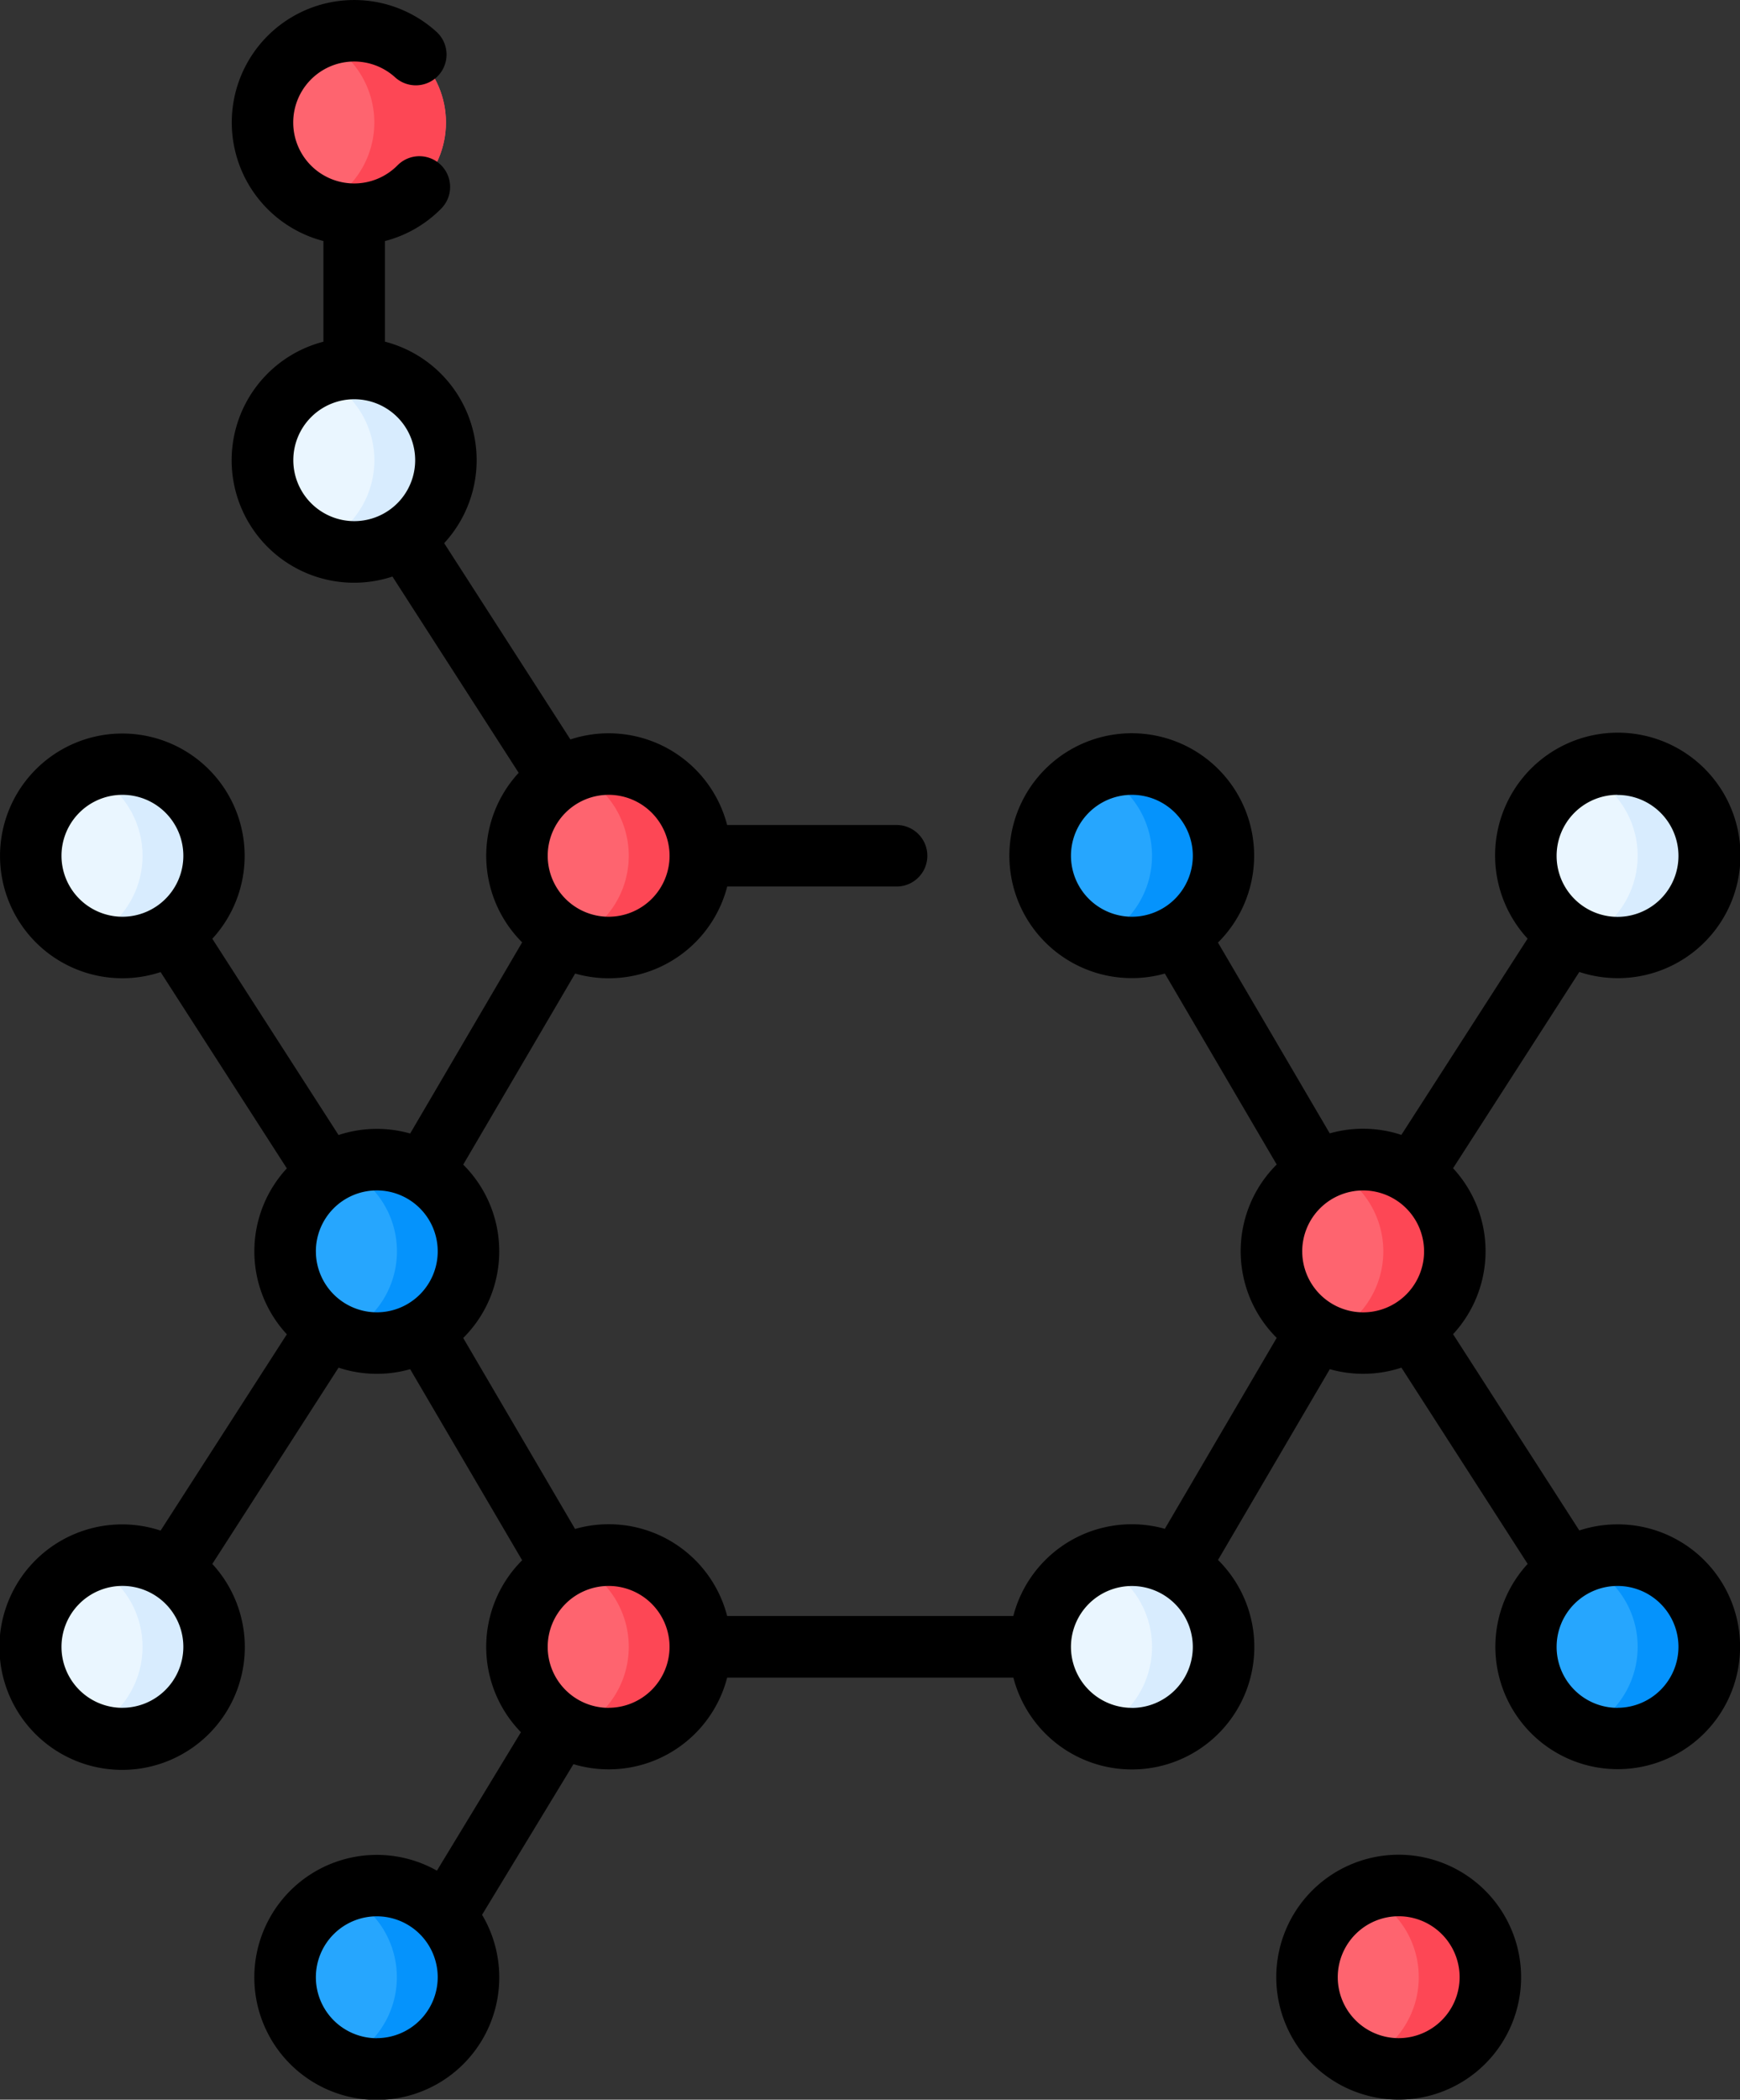 <svg xmlns="http://www.w3.org/2000/svg" width="114.408" height="138" viewBox="0 0 114.408 138"><rect x="0" y="0" width="114.408" height="138" fill="#333333" stroke="none"/><g transform="translate(-43.768)"><g transform="translate(45.79 2.021)"><g transform="translate(31.97 48.197)"><circle cx="6.028" cy="6.028" r="6.028" fill="#fe646f"/><circle cx="6.028" cy="6.028" r="6.028" transform="translate(34.405)" fill="#26a6fe"/></g><circle cx="6.028" cy="6.028" r="6.028" transform="translate(31.97 100.189)" fill="#fe646f"/><circle cx="6.028" cy="6.028" r="6.028" transform="translate(16.727 121.901)" fill="#26a6fe"/><circle cx="6.028" cy="6.028" r="6.028" transform="translate(83.917 121.901)" fill="#fe646f"/><circle cx="6.028" cy="6.028" r="6.028" transform="translate(66.375 100.189)" fill="#eaf6ff"/><g transform="translate(16.727 74.193)"><circle cx="6.028" cy="6.028" r="6.028" fill="#26a6fe"/><circle cx="6.028" cy="6.028" r="6.028" transform="translate(64.855)" fill="#fe646f"/></g><g transform="translate(0 100.189)"><circle cx="6.028" cy="6.028" r="6.028" fill="#eaf6ff"/></g><g transform="translate(0 48.197)"><circle cx="6.028" cy="6.028" r="6.028" fill="#eaf6ff"/></g><g transform="translate(98.308 100.189)"><circle cx="6.028" cy="6.028" r="6.028" fill="#26a6fe"/></g><g transform="translate(98.308 48.197)"><circle cx="6.028" cy="6.028" r="6.028" fill="#eaf6ff"/></g><circle cx="6.028" cy="6.028" r="6.028" transform="translate(15.243 22.2)" fill="#eaf6ff"/><circle cx="6.028" cy="6.028" r="6.028" transform="translate(15.243)" fill="#fe646f"/><g transform="translate(3.677 0)"><g transform="translate(31.969 48.198)"><path d="M191.9,192.347a6.029,6.029,0,0,1-8.38,5.55,6.029,6.029,0,0,0,0-11.1,6.029,6.029,0,0,1,8.38,5.55Z" transform="translate(-183.52 -186.32)" fill="#fd4755"/><path d="M319.55,192.347a6.029,6.029,0,0,1-8.38,5.55,6.029,6.029,0,0,0,0-11.1,6.029,6.029,0,0,1,8.38,5.55Z" transform="translate(-276.764 -186.32)" fill="#0593fc"/></g><path d="M191.9,385.247a6.029,6.029,0,0,1-8.38,5.55,6.029,6.029,0,0,0,0-11.1,6.029,6.029,0,0,1,8.38,5.55Z" transform="translate(-151.551 -279.03)" fill="#fd4755"/><path d="M135.347,465.8a6.027,6.027,0,0,1-8.377,5.55,6.033,6.033,0,0,0,0-11.1,6.027,6.027,0,0,1,8.377,5.552Z" transform="translate(-110.243 -337.869)" fill="#0593fc"/><path d="M384.63,465.8a6.029,6.029,0,0,1-8.38,5.55,6.031,6.031,0,0,0,0-11.1,6.029,6.029,0,0,1,8.38,5.552Z" transform="translate(-292.334 -337.869)" fill="#fd4755"/><path d="M319.55,385.247a6.029,6.029,0,0,1-8.38,5.55,6.029,6.029,0,0,0,0-11.1,6.029,6.029,0,0,1,8.38,5.55Z" transform="translate(-244.795 -279.03)" fill="#d8ecfe"/><g transform="translate(16.727 74.194)"><path d="M135.347,288.8a6.027,6.027,0,0,1-8.377,5.55,6.029,6.029,0,0,0,0-11.1,6.027,6.027,0,0,1,8.377,5.55Z" transform="translate(-126.97 -282.77)" fill="#0593fc"/><path d="M375.967,288.8a6.027,6.027,0,0,1-8.377,5.55,6.029,6.029,0,0,0,0-11.1,6.027,6.027,0,0,1,8.377,5.55Z" transform="translate(-302.735 -282.77)" fill="#fd4755"/></g><g transform="translate(0 100.19)"><path d="M73.29,385.247a6.029,6.029,0,0,1-8.38,5.55,6.029,6.029,0,0,0,0-11.1,6.029,6.029,0,0,1,8.38,5.55Z" transform="translate(-64.91 -379.22)" fill="#d8ecfe"/></g><g transform="translate(0 48.198)"><path d="M73.29,192.347a6.029,6.029,0,0,1-8.38,5.55,6.029,6.029,0,0,0,0-11.1,6.029,6.029,0,0,1,8.38,5.55Z" transform="translate(-64.91 -186.32)" fill="#d8ecfe"/></g><g transform="translate(98.306 100.19)"><path d="M438.02,385.247a6.029,6.029,0,0,1-8.38,5.55,6.029,6.029,0,0,0,0-11.1,6.029,6.029,0,0,1,8.38,5.55Z" transform="translate(-429.64 -379.22)" fill="#0593fc"/></g><g transform="translate(98.306 48.198)"><path d="M438.02,192.347a6.029,6.029,0,0,1-8.38,5.55,6.029,6.029,0,0,0,0-11.1,6.029,6.029,0,0,1,8.38,5.55Z" transform="translate(-429.64 -186.32)" fill="#d8ecfe"/></g><path d="M129.84,95.9a6.029,6.029,0,0,1-8.38,5.55,6.029,6.029,0,0,0,0-11.1,6.029,6.029,0,0,1,8.38,5.55Z" transform="translate(-106.218 -67.669)" fill="#d8ecfe"/><path d="M129.84,13.527a6.029,6.029,0,0,1-8.38,5.552,6.031,6.031,0,0,0,0-11.1,6.029,6.029,0,0,1,8.38,5.55Z" transform="translate(-106.218 -7.5)" fill="#fd4755"/></g></g><g transform="translate(43.768 0)"><path d="M363.16,452.272a8.049,8.049,0,1,0,8.049,8.049A8.058,8.058,0,0,0,363.16,452.272Zm0,12.056a4.006,4.006,0,1,1,4.006-4.006A4.011,4.011,0,0,1,363.16,464.328Z" transform="translate(-271.194 -330.371)"/><path d="M150.125,100.189a8.015,8.015,0,0,0-2.515.4l-8.3-12.9a8.03,8.03,0,0,0,0-10.907l8.3-12.9a8.067,8.067,0,1,0-3.4-2.191l-8.3,12.9a8.015,8.015,0,0,0-4.709-.1l-7.349-12.54a8.047,8.047,0,1,0-3.493,2.036l7.354,12.55a8.036,8.036,0,0,0,0,11.394l-7.354,12.55a8.044,8.044,0,0,0-9.963,5.728H91.579a8.044,8.044,0,0,0-10-5.719L74.225,87.939a8.035,8.035,0,0,0,0-11.394l7.359-12.559a8.044,8.044,0,0,0,10-5.719h11.137a2.021,2.021,0,0,0,0-4.043H91.579A8.045,8.045,0,0,0,81.273,48.6l-8.3-12.9a8.043,8.043,0,0,0-3.893-13.244V15.843a8,8,0,0,0,3.7-2.134,2.021,2.021,0,0,0-2.875-2.842,4.007,4.007,0,1,1-.157-5.784,2.021,2.021,0,0,0,2.719-2.992,8.049,8.049,0,1,0-7.433,13.75v6.617a8.049,8.049,0,1,0,4.538,15.436l8.3,12.9A8.033,8.033,0,0,0,78.1,61.936L70.737,74.5a8.014,8.014,0,0,0-4.709.1l-8.3-12.9a8.042,8.042,0,1,0-3.4,2.191l8.3,12.9a8.03,8.03,0,0,0,0,10.907l-8.3,12.9a8.067,8.067,0,1,0,3.4,2.191l8.3-12.9a8.013,8.013,0,0,0,4.709.1L78.1,102.549a8.033,8.033,0,0,0-.08,11.3l-5.523,9.1a8.053,8.053,0,1,0,2.968,2.9l6.008-9.9a8.047,8.047,0,0,0,10.107-5.687H110.4a8.049,8.049,0,1,0,13.456-7.734l7.349-12.54a8.014,8.014,0,0,0,4.709-.1l8.3,12.9a8.045,8.045,0,1,0,5.913-2.6ZM114.186,56.246a4.006,4.006,0,1,1,4.006,4.006A4.011,4.011,0,0,1,114.186,56.246Zm-26.393,0a4.006,4.006,0,1,1-4.006-4.006A4.011,4.011,0,0,1,87.793,56.246Zm-24.739-26a4.006,4.006,0,1,1,4.006,4.006A4.011,4.011,0,0,1,63.054,30.25Zm-15.243,26a4.006,4.006,0,1,1,4.006,4.006A4.011,4.011,0,0,1,47.811,56.246Zm4.006,56a4.006,4.006,0,1,1,4.006-4.006A4.011,4.011,0,0,1,51.817,112.244Zm12.72-30a4.006,4.006,0,1,1,4.006,4.006A4.011,4.011,0,0,1,64.538,82.242Zm4.006,51.715a4.006,4.006,0,1,1,4.006-4.006A4.011,4.011,0,0,1,68.544,133.957Zm15.243-21.713a4.006,4.006,0,1,1,4.006-4.006A4.011,4.011,0,0,1,83.787,112.244Zm34.405,0a4.011,4.011,0,0,1-4.006-4v-.005a4.006,4.006,0,1,1,4.006,4.009Zm31.933-60a4.006,4.006,0,1,1-4.006,4.006A4.011,4.011,0,0,1,150.125,52.239Zm-20.733,30a4.006,4.006,0,1,1,4.006,4.006A4.011,4.011,0,0,1,129.392,82.242Zm20.733,30a4.006,4.006,0,1,1,4.006-4.006A4.011,4.011,0,0,1,150.125,112.244Z" transform="translate(-43.768 0)"/></g></g></svg>